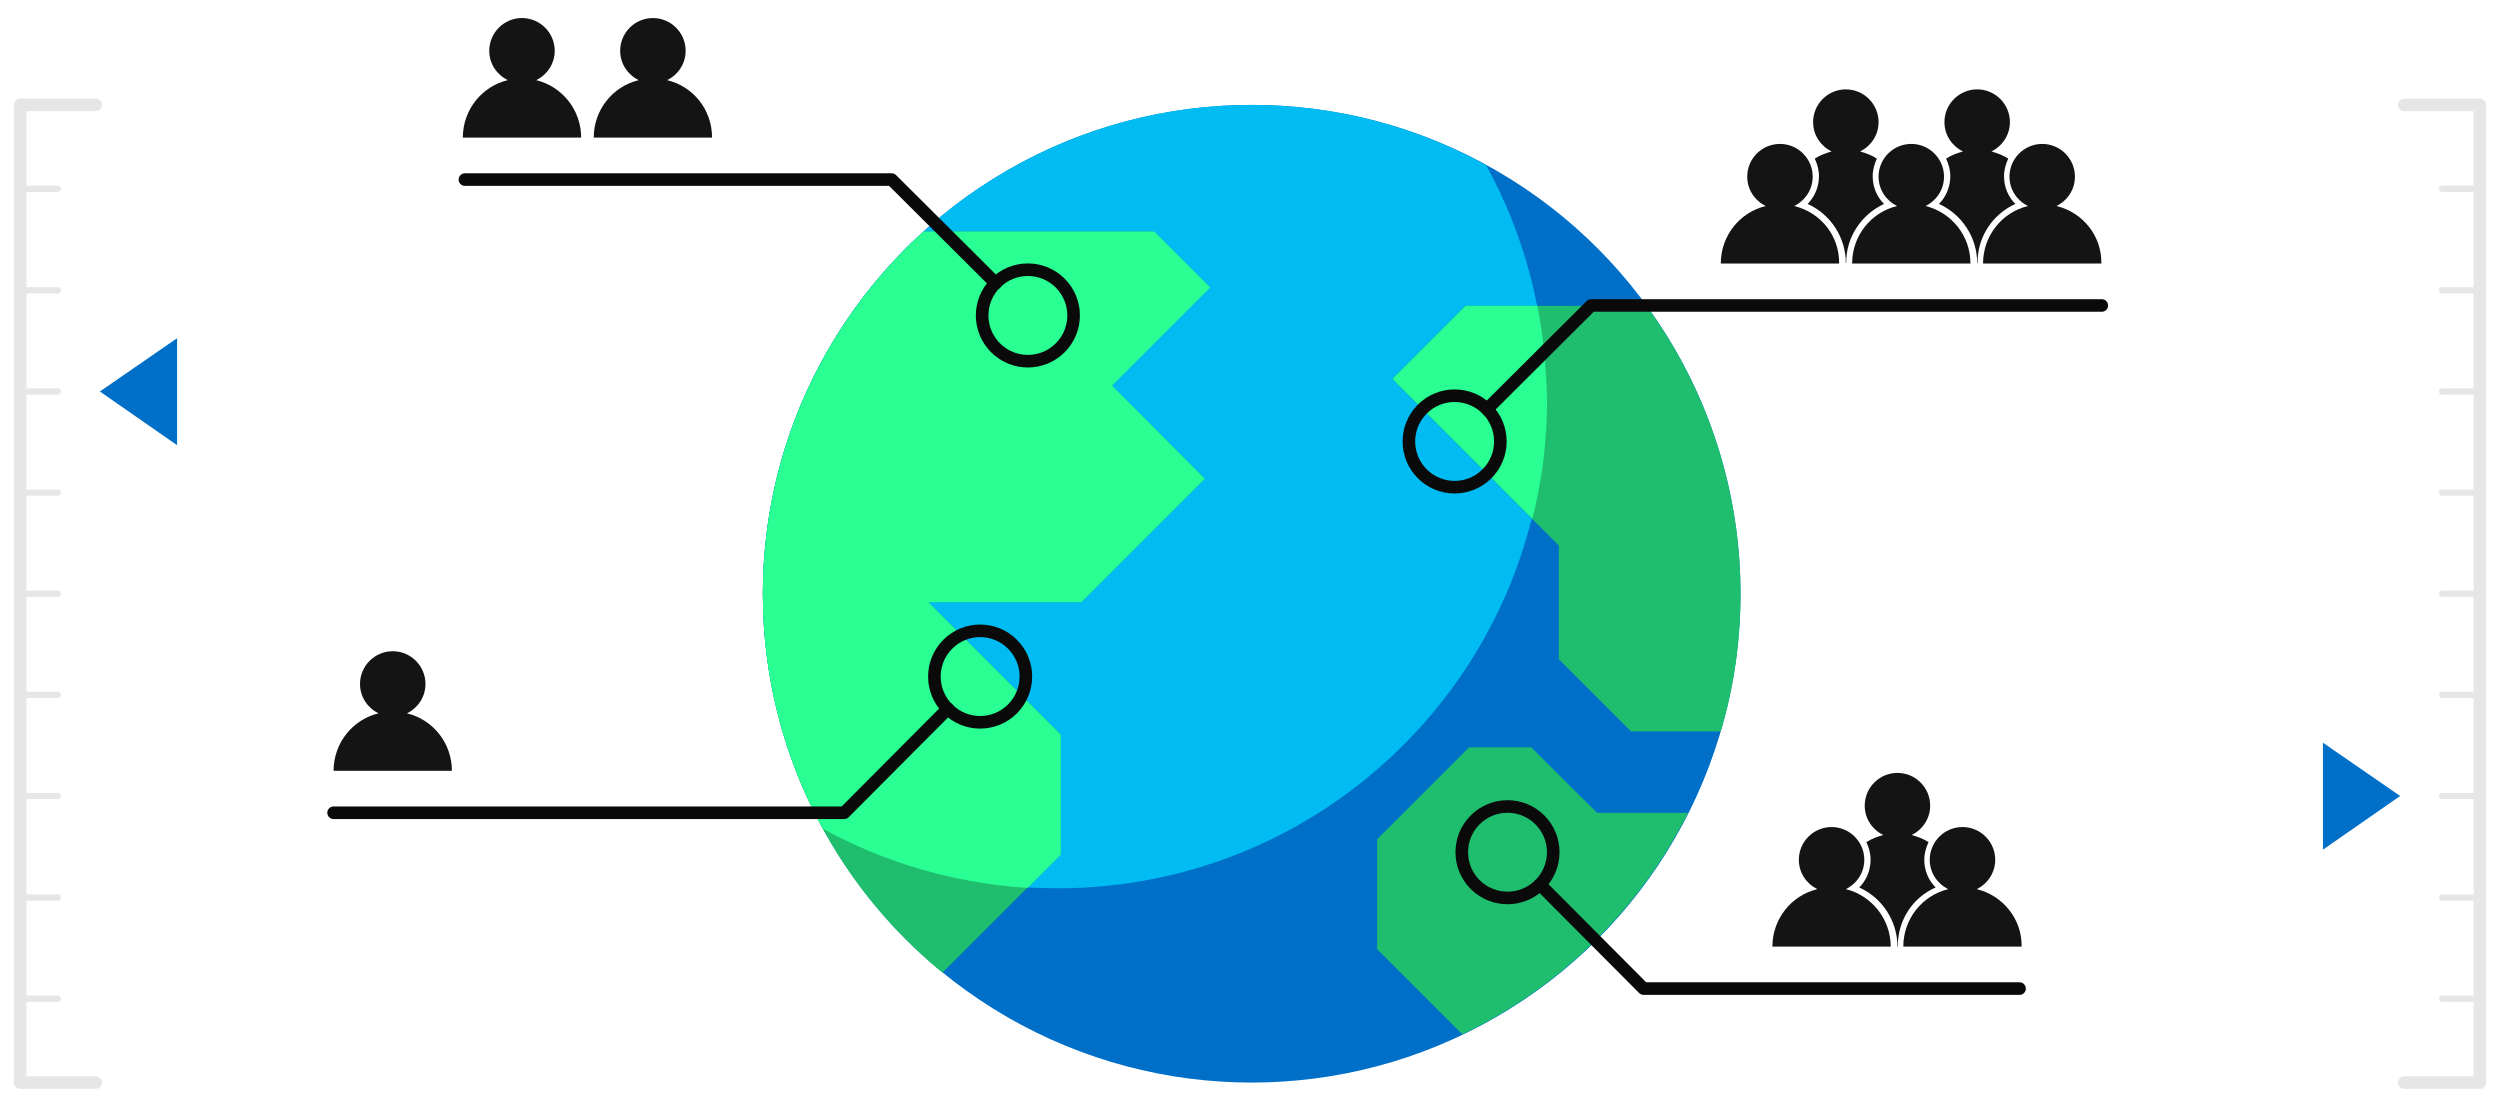 <svg id="Layer_1" xmlns="http://www.w3.org/2000/svg" viewBox="0 0 595.8 263.8"><style>.st0{fill:#006fc8}.st1{fill:#1fbe6e}.st2,.st3{fill:none;stroke:#e6e6e6;stroke-width:3;stroke-linecap:round;stroke-linejoin:round;stroke-miterlimit:10}.st3{stroke-width:1.5}.st4{fill:#00bcf2}.st5{fill:#29ff92}.st6{fill:none;stroke:#0a0a0a;stroke-width:3;stroke-linecap:round;stroke-linejoin:round;stroke-miterlimit:10}.st7{fill:#141414}</style><circle class="st0" cx="298.3" cy="141.5" r="116.5"/><path class="st1" d="M364.9 178.1h-14.8L328.2 200v26.2l20.3 20.3c23.3-11.1 42.2-29.8 53.8-52.8h-21.7l-15.7-15.6z"/><path class="st2" d="M22.8 25h-18v233h18"/><path class="st3" d="M4.8 45h9m-9 24.2h9m-9 24.1h9m-9 24.1h9m-9 24.1h9m-9 24.1h9m-9 24.1h9m-9 24.2h9m-9 24.1h9"/><path class="st2" d="M573 258h18V25h-18"/><path class="st3" d="M591 238h-9m9-24.1h-9m9-24.2h-9m9-24.1h-9m9-24.1h-9m9-24.1h-9m9-24.1h-9m9-24.1h-9m9-24.2h-9"/><path class="st4" d="M368.5 95.3c0-20.3-5.2-39.3-14.3-55.9-16.6-9.2-35.7-14.4-55.9-14.4-64.3 0-116.5 52.2-116.5 116.5 0 20.3 5.2 39.3 14.3 55.9 16.6 9.1 35.7 14.3 55.9 14.3 64.4 0 116.5-52.1 116.5-116.4z"/><path class="st1" d="M392.4 72.9h-43.2l-17.4 17.4 39.7 39.7v27.1l17.2 17.2h21.4c3.1-10.4 4.7-21.4 4.7-32.8 0-25.7-8.4-49.4-22.4-68.6z"/><path class="st5" d="M366.4 72.9h-17.1l-17.4 17.4 33.3 33.3c2.3-9.1 3.5-18.5 3.5-28.3-.2-7.7-.9-15.2-2.3-22.4z"/><path class="st1" d="M252.8 203.6v-28.5l-31.6-31.6h36.5l29.4-29.4L265 91.9l23.4-23.4-13.3-13.3h-55c-23.5 21.3-38.3 52.1-38.3 86.4 0 36.4 16.7 68.9 42.8 90.2l12-12 16.2-16.2z"/><path class="st5" d="M252.8 175.1l-31.6-31.6h36.5l29.4-29.4L265 91.9l23.4-23.4-13.3-13.3h-55c-23.5 21.3-38.3 52.1-38.3 86.4 0 20.3 5.2 39.3 14.3 55.9 14.6 8 31.2 13 48.8 14.1l7.9-7.9v-28.6z"/><path class="st6" d="M110.8 42.8h101.7l24.8 24.7"/><ellipse transform="rotate(-45.001 244.956 75.232)" class="st6" cx="245" cy="75.2" rx="10.9" ry="10.9"/><path class="st6" d="M481.3 235.6h-89.6L367 210.8"/><ellipse transform="rotate(-45.001 359.284 203.136)" class="st6" cx="359.3" cy="203.1" rx="10.9" ry="10.9"/><path class="st6" d="M79.5 193.7h121.7l24.7-24.8"/><ellipse transform="rotate(-45.001 233.638 161.237)" class="st6" cx="233.6" cy="161.2" rx="10.9" ry="10.9"/><path class="st6" d="M500.9 72.8H379.2l-24.8 24.7"/><ellipse transform="rotate(-45.001 346.692 105.244)" class="st6" cx="346.7" cy="105.2" rx="10.9" ry="10.9"/><path class="st7" d="M439.9 211.9c2.6-1.3 4.4-3.9 4.4-7 0-4.3-3.5-7.8-7.8-7.8s-7.8 3.5-7.8 7.8c0 3.1 1.8 5.7 4.4 7-6.2 1.5-10.7 7.1-10.7 13.7h28.2c0-6.6-4.6-12.2-10.7-13.7zm31.2 0c2.6-1.3 4.4-3.9 4.4-7 0-4.3-3.5-7.8-7.8-7.8s-7.8 3.5-7.8 7.8c0 3.1 1.8 5.7 4.4 7-6.2 1.5-10.7 7.1-10.7 13.7h28.2c.1-6.6-4.5-12.2-10.7-13.7z"/><path class="st7" d="M461.3 211.5c-1.7-1.7-2.7-4-2.7-6.6 0-1.5.4-2.9 1-4.2-1.2-.8-2.6-1.3-4-1.7 2.6-1.3 4.4-3.9 4.4-7 0-4.3-3.5-7.8-7.8-7.8s-7.8 3.5-7.8 7.8c0 3.1 1.8 5.7 4.4 7-1.4.4-2.8.9-4 1.7.6 1.3 1 2.7 1 4.2 0 2.5-1 4.9-2.7 6.6 5.5 2.5 9.1 8 9.1 14.1h.1c-.1-6.2 3.5-11.7 9-14.1zm-2.4-162.4c2.6-1.3 4.4-3.9 4.4-7 0-4.3-3.5-7.8-7.8-7.8s-7.8 3.5-7.8 7.8c0 3.1 1.8 5.7 4.4 7-6.2 1.5-10.7 7.1-10.7 13.7h28.2c0-6.7-4.6-12.2-10.7-13.7zm31.2 0c2.6-1.3 4.4-3.9 4.4-7 0-4.3-3.5-7.8-7.8-7.8s-7.8 3.5-7.8 7.8c0 3.1 1.8 5.7 4.4 7-6.2 1.5-10.7 7.1-10.7 13.7h28.2c.1-6.7-4.5-12.2-10.7-13.7z"/><path class="st7" d="M480.3 48.6c-1.7-1.7-2.7-4-2.7-6.6 0-1.5.4-2.9 1-4.2-1.2-.8-2.6-1.3-4-1.7 2.6-1.3 4.4-3.9 4.4-7 0-4.3-3.5-7.8-7.8-7.8s-7.8 3.5-7.8 7.8c0 3.1 1.8 5.7 4.4 7-1.4.4-2.8.9-4 1.7.6 1.3 1 2.7 1 4.2 0 2.5-1 4.9-2.7 6.6 5.5 2.5 9.1 8 9.1 14.1h.1c-.1-6.1 3.5-11.6 9-14.1zm-52.7.5c2.6-1.3 4.4-3.9 4.4-7 0-4.3-3.5-7.8-7.8-7.8s-7.8 3.5-7.8 7.8c0 3.1 1.8 5.7 4.4 7-6.2 1.5-10.7 7.1-10.7 13.7h28.2c.1-6.7-4.5-12.2-10.7-13.7z"/><path class="st7" d="M449 48.6c-1.7-1.7-2.7-4-2.7-6.6 0-1.5.4-2.9 1-4.2-1.2-.8-2.6-1.3-4-1.7 2.6-1.3 4.4-3.9 4.4-7 0-4.3-3.5-7.8-7.8-7.8s-7.8 3.5-7.8 7.8c0 3.1 1.8 5.7 4.4 7-1.4.4-2.8.9-4 1.7.6 1.3 1 2.7 1 4.2 0 2.5-1 4.9-2.7 6.6 5.5 2.5 9.1 8 9.1 14.1h.1c-.1-6.1 3.6-11.6 9-14.1zM127.8 19.1c2.6-1.3 4.4-3.9 4.4-7 0-4.3-3.5-7.8-7.8-7.8s-7.8 3.5-7.8 7.8c0 3.1 1.8 5.7 4.4 7-6.2 1.5-10.7 7.1-10.7 13.7h28.2c0-6.7-4.6-12.2-10.7-13.7zm31.2 0c2.6-1.3 4.4-3.9 4.4-7 0-4.3-3.5-7.8-7.8-7.8s-7.8 3.5-7.8 7.8c0 3.1 1.8 5.7 4.4 7-6.2 1.5-10.7 7.1-10.7 13.7h28.2c0-6.7-4.5-12.2-10.7-13.7zM97 170c2.6-1.3 4.4-3.9 4.4-7 0-4.3-3.5-7.8-7.8-7.8s-7.8 3.5-7.8 7.8c0 3.1 1.8 5.7 4.4 7-6.2 1.5-10.7 7.1-10.7 13.7h28.2c0-6.6-4.5-12.2-10.7-13.7z"/><path class="st0" d="M42.2 80.6L23.8 93.3l18.4 12.8zm511.4 121.9l18.4-12.8-18.4-12.7z"/></svg>